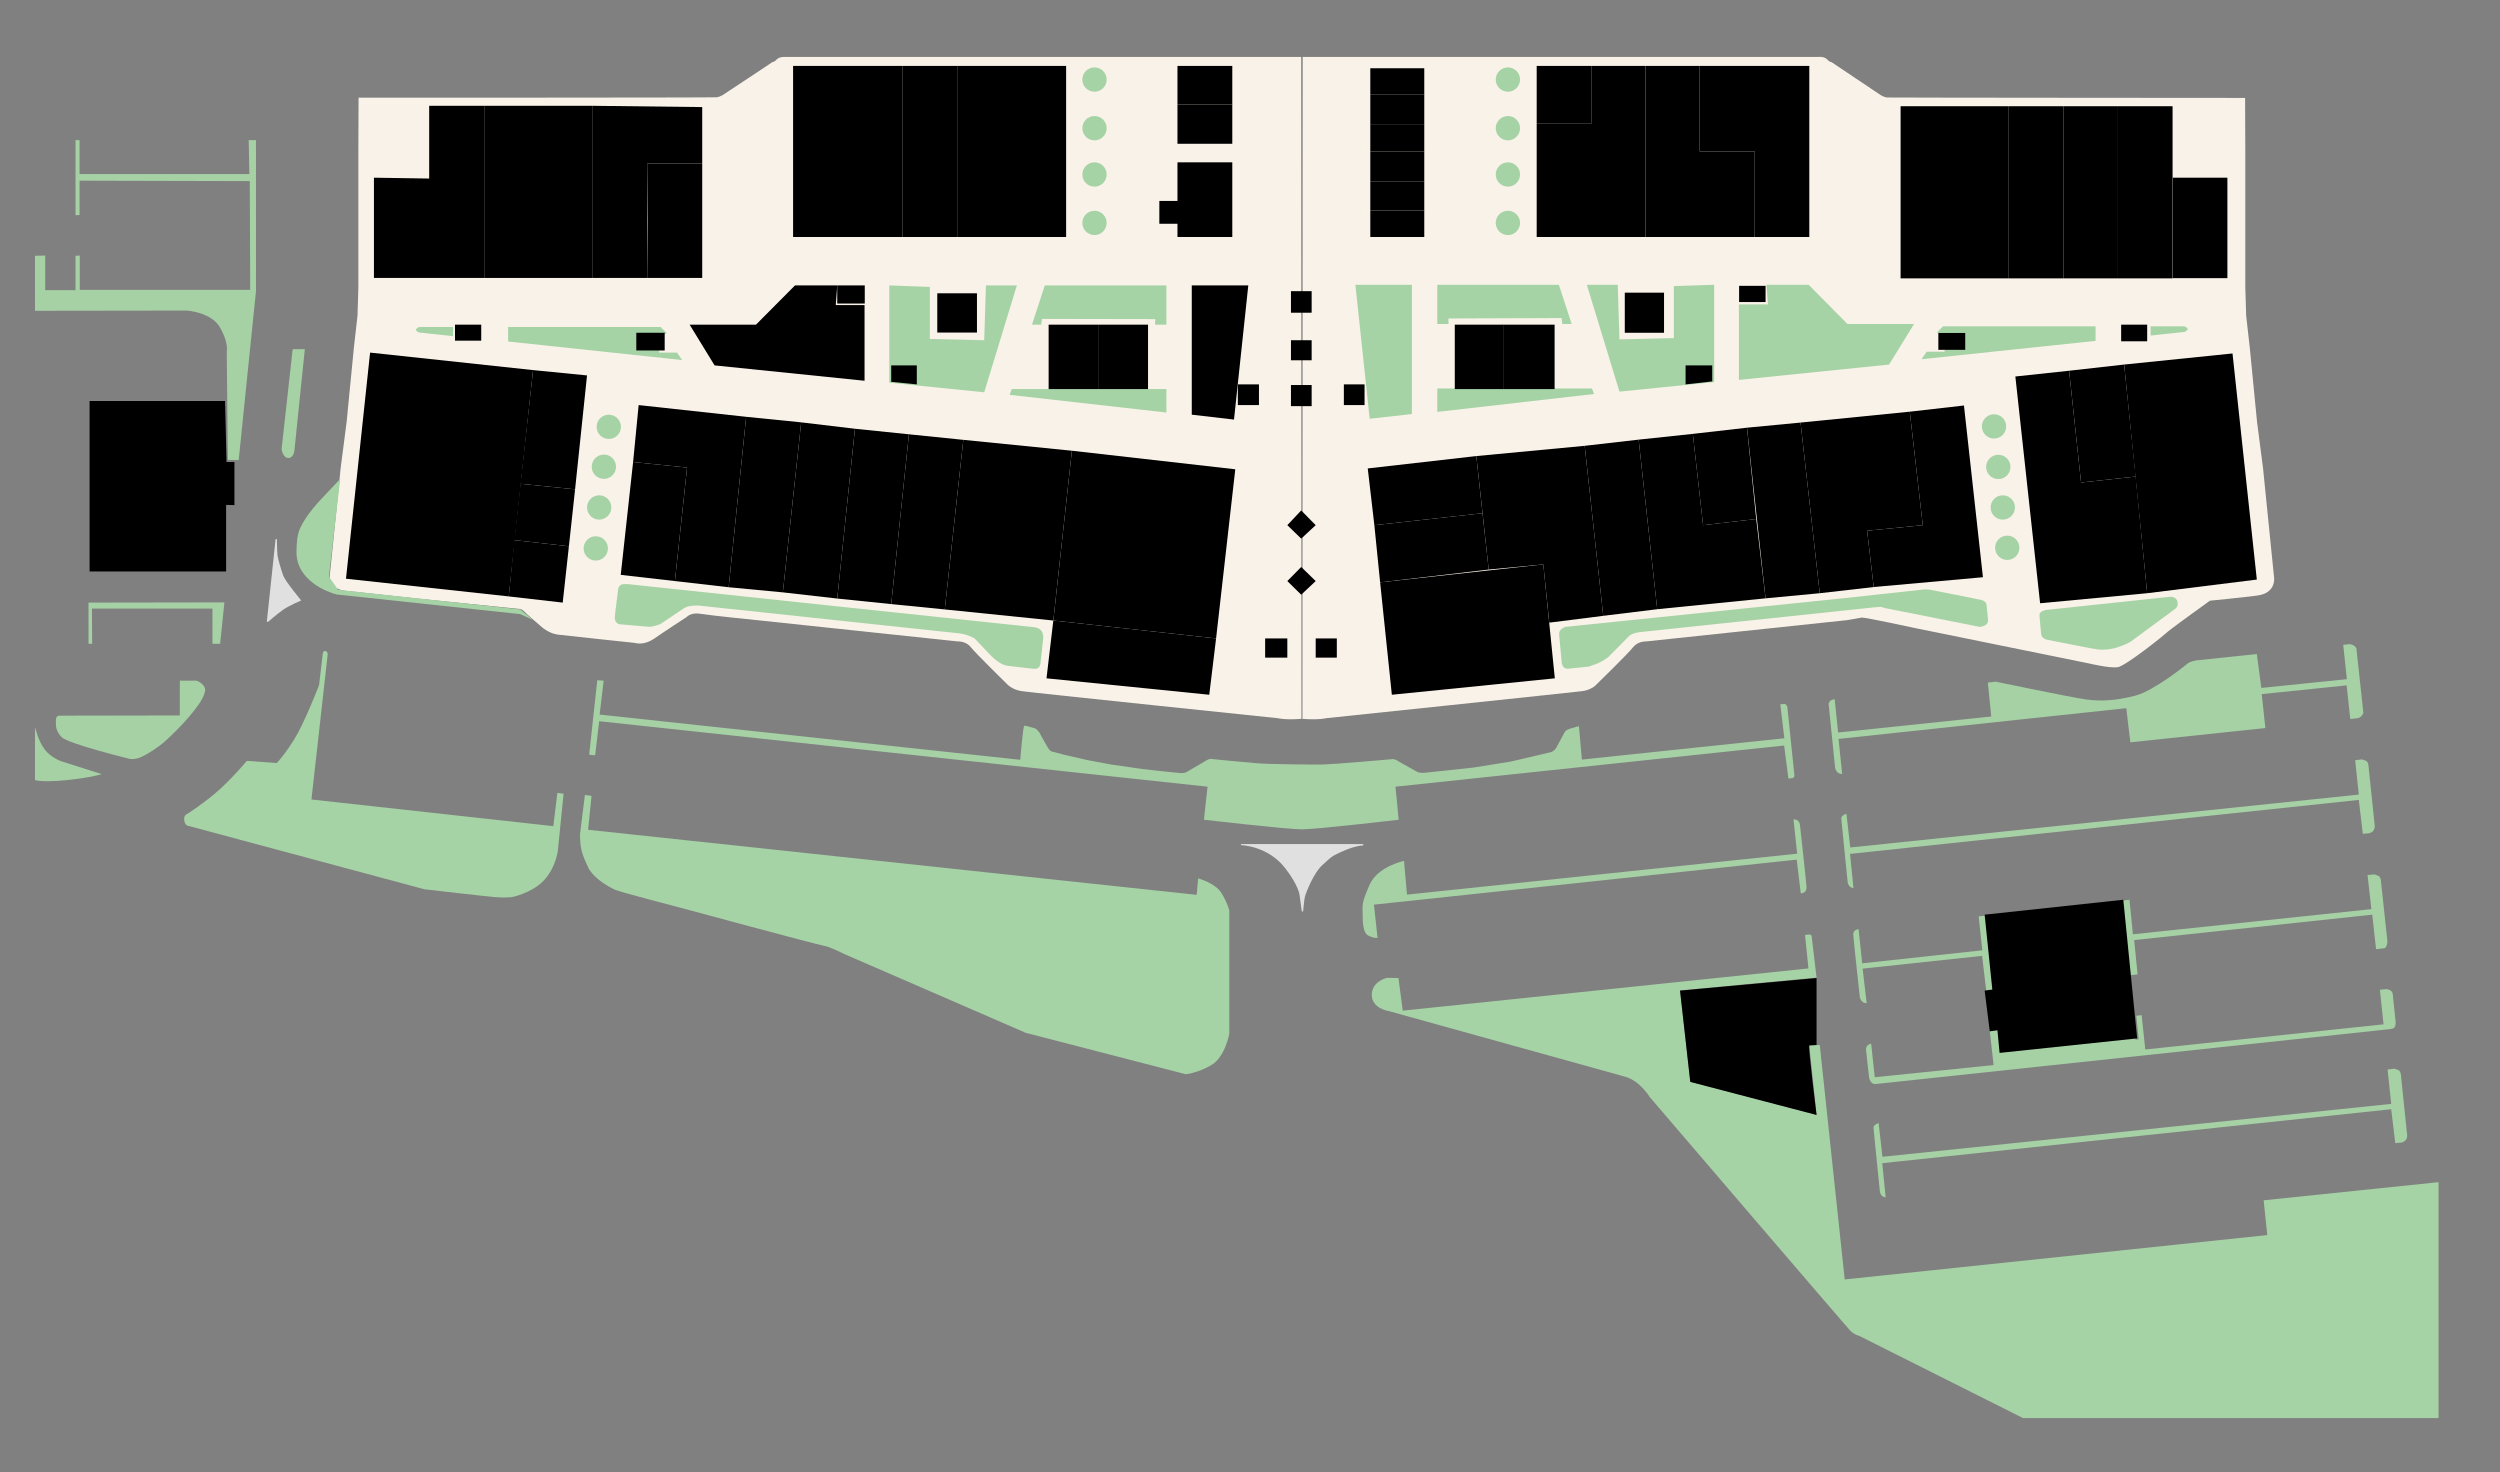 <?xml version="1.0" encoding="utf-8"?>
<!-- Generator: Adobe Illustrator 26.0.2, SVG Export Plug-In . SVG Version: 6.00 Build 0)  -->
<svg version="1.1" id="maparecifeoutlet" xmlns="http://www.w3.org/2000/svg" xmlns:xlink="http://www.w3.org/1999/xlink" x="0px"
	 y="0px" viewBox="0 0 1172 690.1" style="enable-background:new 0 0 1172 690.1;" xml:space="preserve">
<rect x="0" y="0" width="1172" height="690.1" fill="#808080" stroke="none"/>
<style type="text/css">
	.st0{fill:#F9F2E8;}
	.st1{fill:#A5D3A5;}
	.st2{fill:#A5D1A5;}
	.st3{fill:#E0E0E0;}
</style>
<g id="Camada_4">
</g>
<g id="Camada_6">
	<g>
		<g>
			<path class="st0" d="M368.5,26.7c0,0-2.9-0.3-4.3,1.1c-1.4,1.5-2.1,1.3-2.1,1.3l-2.8,1.9l-20.4,13.5c0,0-1.5,0.9-2.8,1.1
				c-1.3,0.2-168,0.2-168,0.2l-0.1,25v64l-0.4,13.2l-1.7,15l-3.4,34.8l-2.8,21.6l-5.2,51.5c0,0,0.2,5.3,7.6,6.1
				c7.4,0.8,34.4,3.7,34.4,3.7l47.4,4.8c0,0,1.1,0.3,1.8,1.1c0.6,0.8,8.7,7.7,8.7,7.7s3.2,2.7,7.1,3.2s36.2,3.9,36.2,3.9
				s3.9,1.4,8.8-1.9c4.9-3.4,15.5-10.3,15.5-10.3s1.9-2.3,6.8-1.4c4.8,0.8,25.8,2.9,25.8,2.9l94.4,10c0,0,3.9-0.2,6.1,2.7
				c2.3,2.9,16.9,17.2,16.9,17.2s2.3,2.7,6.9,3.4s120.2,12.7,120.2,12.7s3.1,0.9,11,0.3L610,26.7H368.5z"/>
			<path class="st0" d="M1066.1,270.9l-5.2-51.5l-2.8-21.6l-3.4-34.8l-1.7-15l-0.4-13.2v-64l-0.1-24.9c0,0-166.8-0.1-168-0.2
				c-1.3-0.2-2.8-1.1-2.8-1.1L861.4,31l-2.8-1.9c0,0-0.7,0.2-2.1-1.3c-1.4-1.5-4.3-1.1-4.3-1.1H610.7L610.6,337
				c7.9,0.6,11-0.3,11-0.3s115.5-12.1,120.2-12.7s6.9-3.4,6.9-3.4s14.7-14.3,16.9-17.2c2.3-2.9,6.1-2.7,6.1-2.7l94.4-10l6.7-1.2
				c2.2,0,24.8,4.9,24.8,4.9l82.1,16.7c0,0,9.2,2.2,13,1.7s22.3-15.4,23-16.2s12.3-9.2,12.3-9.2l8-5.8c0,0,14.7-1.4,22.1-2.4
				C1067.1,278.1,1066.1,270.9,1066.1,270.9z"/>
		</g>
		<polygon id="Icare" points="558.7,133.8 585.2,133.8 578.5,196.7 558.7,194.4 		"/>
		<polygon class="st1" points="546.8,152.2 546.8,133.8 489.8,133.8 483.8,152.2 488.1,152.2 488.5,149.5 541.6,149.6 541.5,152.2 
					"/>
		<polygon class="st1" points="474.3,182.4 473.3,185.1 546.8,193.4 546.8,182.4 		"/>
		<polygon class="st1" points="476.7,133.8 461.4,183.9 416.9,179.4 416.9,133.8 435.9,134.5 435.9,158.9 461.4,159.5 462.2,133.8 
					"/>
		<polygon id="New_Brownie" points="391.8,143 392.5,133.8 372.7,133.8 354.4,152.2 323.3,152.2 335,171.3 405.3,178.5 405.3,143 		
			"/>
		<polygon class="st1" points="312.6,156.2 309,157.8 309,165.3 317.4,165.3 319.8,168.8 238.2,160.1 238.2,153.3 309.7,153.3 		"/>
		<path class="st1" d="M196.6,153.3c-1.6,0.5-1.6,1.4-1.6,1.4s0.5,1,1.6,1.2c1.1,0.1,15.8,1.7,15.8,1.7v-4.3L196.6,153.3
			L196.6,153.3z"/>
		<polygon class="st1" points="661.9,133.5 635.4,133.5 642.1,196.3 661.9,194.1 		"/>
		<polygon class="st1" points="673.8,151.9 673.8,133.5 730.8,133.5 736.8,151.9 732.4,151.9 732.1,149.1 679,149.3 679.1,151.9 		
			"/>
		<polygon class="st1" points="746.3,182.1 747.3,184.7 673.8,193.1 673.8,182.1 		"/>
		<polygon class="st1" points="743.9,133.5 759.2,183.6 803.6,179.1 803.6,133.5 784.7,134.1 784.7,158.5 759.2,159.1 758.4,133.5 
					"/>
		<polygon class="st1" points="828.8,142.7 828.1,133.5 847.9,133.5 866.1,151.9 897.3,151.9 885.6,170.9 815.2,178.1 815.2,142.7 
					"/>
		<polygon class="st1" points="908,155.8 911.6,157.5 911.6,164.9 903.2,164.9 900.8,168.4 982.4,159.8 982.4,153 910.9,153 		"/>
		<path class="st1" d="M1024,153c1.6,0.5,1.6,1.4,1.6,1.4s-0.5,1-1.6,1.2c-1.1,0.1-15.8,1.7-15.8,1.7V153H1024z"/>
		<circle class="st1" cx="285.4" cy="200.1" r="5.7"/>
		<circle class="st1" cx="513.1" cy="104.5" r="5.7"/>
		<circle class="st1" cx="513.1" cy="81.8" r="5.7"/>
		<circle class="st1" cx="513.1" cy="60.1" r="5.7"/>
		<circle class="st1" cx="513.1" cy="37.3" r="5.7"/>
		<circle class="st1" cx="706.9" cy="104.5" r="5.7"/>
		<circle class="st1" cx="934.8" cy="199.9" r="5.7"/>
		<circle class="st1" cx="936.8" cy="218.9" r="5.7"/>
		<circle class="st1" cx="938.9" cy="237.9" r="5.7"/>
		<circle class="st1" cx="941" cy="256.8" r="5.7"/>
		<circle class="st1" cx="706.9" cy="81.8" r="5.7"/>
		<circle class="st1" cx="706.9" cy="60.1" r="5.7"/>
		<circle class="st1" cx="706.9" cy="37.3" r="5.7"/>
		<circle class="st1" cx="283.1" cy="218.8" r="5.7"/>
		<circle class="st1" cx="280.9" cy="237.9" r="5.7"/>
		<circle class="st1" cx="279.3" cy="257.1" r="5.7"/>
		<path class="st1" d="M159.5,224.5l-5.3,45.8l4.3,6.2l85.4,9.2l5.9,4.9l-5.9-2.7l-86-9.2c-4.3-1-18.9-6.6-18.9-19.7
			c0-4,0.2-8,1.7-11.4c2.8-6.2,9.2-12.9,9.2-12.9L159.5,224.5z"/>
		<path class="st1" d="M959.5,285.9l57.5-6.1c0,0,2.9-0.4,3.7,1.9s-0.8,3.6-0.8,3.6l-21,15.5c0,0-3.4,2-7.7,3.1
			c-2.7,0.6-4.9,0.8-7.5,0.6c-1.4-0.1-23.6-4.5-23.6-4.5s-3-0.4-3.2-2.7c-0.2-2.3-0.6-6.1-0.8-8.9
			C956,286.3,959.5,285.9,959.5,285.9z"/>
		<path class="st1" d="M655.6,458.5l2,15.3L847.8,454l-1.6-15.7l2-0.2c0,0,1-0.1,1.1,0.8s2.3,19.4,2.3,19.4l-64,6l4.8,42.8
			l59.2,15.5l-3.4-32.6l4.9-0.1l11.7,109.9l198.1-20.8l-1.7-16.3l82-8.5v110.6H948.4l-76.9-38.6c0,0-2.1-0.4-4-2.3
			s-94.1-109.6-94.1-109.6s-4.6-7.6-11.4-9.5S651.1,474,651.1,474s-8-1.1-8-7.6s7.2-8,7.2-8L655.6,458.5z"/>
		<path class="st1" d="M561.7,411.8c0,0,7.9,2.1,10.8,6.7s3.8,8.4,3.8,8.4v57.6c0,0-1.9,11-8.4,14.8s-12,4.3-12,4.3l-75-19.4
			l-85.2-37c0,0-6.7-3.4-9.3-3.8c-2.6-0.3-68.3-18.1-68.3-18.1S289.9,418,288,417s-8.7-4.3-12-9.8c-2.6-5.8-4.1-8.3-4.1-16l2.3-18.5
			l3.1,0.4l-1.6,15.9L561,419.5L561.7,411.8z"/>
		<path class="st1" d="M733.7,293.9l130-13.4l37.7-4.1c0,0,1.6-0.2,3,0s24.2,4.8,24.2,4.8s2.5,0.4,2.7,2.4s0.7,7.1,0.7,7.1
			s0.2,1.2-0.9,2.1c-1,0.9-2.9,1.1-2.9,1.1l-44.4-8.8l-2-0.6c-3,0.2-3,0.2-3,0.2l-109.7,11.6c0,0-3.7,0.3-5.4,1.9
			c-1.6,1.6-9.7,9.8-9.7,9.8s-2.6,2-4.8,2.9s-4.4,1.6-4.4,1.6l-9.7,1c0,0-1.4,0.1-2.2-0.9s-0.8-2.3-0.8-2.3l-1.2-13.2
			c0,0,0-1.1,0.8-1.9S733.7,293.9,733.7,293.9z"/>
		<path class="st1" d="M146,374.8l113.4,12.5l1.9-15.6l2.9,0.4l-2.7,26.8c0,0-1,8.2-6.8,14.1s-14.9,7.6-14.9,7.6s-3.6,0.3-7.4,0
			c-3.9-0.3-33.4-3.7-33.4-3.7L88.8,387.3c0,0-2.1,0-2.4-2.6c-0.4-2.6,1.2-3,1.2-3s9.2-5.9,15.9-12.1c6.7-6.2,12.2-12.9,12.2-12.9
			l14.1,1c0,0,6.8-7.4,11.6-17.5c4.8-10,8.2-19.1,8.2-19.1l1.7-14.5c0,0,0.1-1.7,1.3-1.4c1.2,0.3,1,1.8,1,1.8L146,374.8z"/>
		<path class="st1" d="M296.8,274.1c0,0,185.4,19.7,187.9,19.9c5.4,0.6,4.3,5.8,4.3,5.8l-1.2,10.9c0,0,0,0.9-0.7,2.1
			c-0.8,1.2-3.8,0.6-3.8,0.6l-10.5-1.2c-3.5-0.3-6.9-3.4-8.8-5.4s-7.1-7.5-7.1-7.5s-3.4-2-7.4-2.4c-3.9-0.4-121.9-13-121.9-13
			s-4.6-0.3-6.9,1.2s-11,7.4-11,7.4s-3.4,1.5-5.8,1.3c-4.6-0.4-13.1-1.1-12.9-1.1c-2.5,0-2.8-2.4-2.8-3.3s1.6-13.2,1.6-13.2
			s0.1-1.2,1.2-2S296.8,274.1,296.8,274.1z"/>
		<path class="st2" d="M566.1,368.8l-1.7,15.5c0,0,39.1,4.5,45.9,4.5c6.8,0,45.4-4.5,45.4-4.5l-1.5-15.5l182.2-19.3l2,15.5l1.8-0.2
			c0,0,1.2-0.1,1-1.5c-0.1-1.4-3.3-31.9-3.3-31.9s-0.5-1.5-1.4-1.4s-1.9,0.2-1.9,0.2l1.9,15.9l-94.9,10l-1.4-15.7l-4.2,1.2
			c0,0-1.9,0.6-2.4,1.5s-4,7.4-4,7.4s-1,1.8-2.9,2.2c-1.9,0.4-16.3,3.9-18.9,4.4c-2.6,0.4-15.3,2.5-16.8,2.7
			c-1.4,0.2-23.4,2.5-23.4,2.5s-2,0.2-3.3-0.5s-8.4-4.7-8.4-4.7s-1.7-1.4-3.3-1.2c-1.6,0.2-27.8,2.4-32.3,2.5
			c-4.4,0.1-25.9-0.1-31.2-0.6c-5.3-0.4-20.3-1.9-20.3-1.9s-1.3-0.5-2.9,0.4s-9.4,5.5-9.4,5.5s-0.7,0.8-3.5,0.6s-17.7-1.9-17.7-1.9
			l-14.5-2.1l-10.7-2l-11.4-2.6l-4.8-1.3c0,0-1.3,0.2-2.6-1.9c-1.3-2.1-4.1-7.3-4.1-7.3s-1.2-1.5-1.9-1.8s-4.5-1.3-5.1-1.3
			c-0.6-0.1-1.9,16-1.9,16L281.1,335l1.9-15.9l-3-0.2l-3.8,34.9l2.8,0.3l1.9-16L566.1,368.8z"/>
		<path class="st2" d="M871.3,435.6c0,0-2.5,0.1-2.5,2.4c0.1,2.3,3.1,29.6,3.1,29.6s0.7,2.8,3.2,2.7l-1.9-16.2l56-6l1.9,16l2.3,19.1
			l-0.6,0.1l1.8,16l-55.7,5.7l-1.7-15.7c0,0-2.6,0.3-2.4,2.8c0.2,2.5,1.5,13.5,1.5,13.5s0.8,2.8,2.9,2.6
			c2.1-0.2,239.8-25.6,239.8-25.6s2.9-0.1,3.5-0.9s0.6-2.3,0.6-2.3l-1.4-13.5c0,0-0.1-0.9-0.9-1.5s-2.1-0.7-2.1-0.7l-3,0.3l1.7,16.2
			L1005.7,492l-1.7-16.1l-2.5,0.3l1.1,11l-1.5,0.2l-2.8-30.2l3.8-0.4l-1.6-16.1l111.6-11.9l1.8,16.2l3.2-0.4c0,0,1.2,0.2,1.7-1.2
			c0.5-1.4,0.4-2.2,0.4-2.2l-3.1-29c0,0-0.4-1.2-0.9-1.5c-0.5-0.2-2-0.8-2-0.8l-3.3,0.3l1.8,16L999.9,438l-1.6-16.2l-2.6,0.3
			l-68.1,7.5l1.7,15.9l-56.3,6.1L871.3,435.6z"/>
		<path class="st2" d="M882.5,542.3l-1.8-15.8c0,0-2.5,0.7-2.4,2.2c0.1,1.6,3,30,3,30s0.4,2.5,2.7,2.6l-1.6-16L1121,520l1.9,15.9
			l3.1-0.3c0,0,1.1-0.3,1.8-1.1c0.7-0.9,0.7-2.1,0.7-2.1l-3-28.9c0,0-0.2-1.2-0.8-1.6c-0.6-0.5-2.3-0.9-2.3-0.9l-3.1,0.4l1.7,16.1
			L882.5,542.3z"/>
		<path class="st2" d="M867.4,397.3l-1.8-15.8c0,0-2.5,0.7-2.4,2.2c0.1,1.6,3,30,3,30s0.4,2.5,2.7,2.6l-1.6-16l238.5-25.3l1.9,15.9
			l3.1-0.3c0,0,1.1-0.3,1.8-1.1c0.7-0.9,0.7-2.1,0.7-2.1l-3-28.9c0,0-0.2-1.2-0.8-1.6c-0.6-0.5-2.3-0.9-2.3-0.9l-3.1,0.4l1.7,16.1
			L867.4,397.3z"/>
		<path class="st2" d="M1058,306.6l-28.4,3c0,0-3,0.5-4.1,1.5c-1.2,1-15.7,12.7-24.4,15s-16.1,2.8-23.2,1.8
			c-7.1-1-41.2-8.1-41.2-8.1s-0.7-0.3-1.3-0.2s-3.5,0.4-3.5,0.4l1.6,15.9l-71.8,7.5l-1.6-15.6c0,0-3,0.2-2.8,2.6s3,29.5,3,29.5
			s0.5,3.1,3.3,2.9l-1.7-16.4L996.8,332l1.9,16l63.3-6.7l-1.7-15.9l39.8-4.1l1.7,15.8l3.3-0.4c0,0,1.1,0,2.1-1.2s0.7-1.7,0.7-1.7
			l-3.2-29.6c0,0,0.2-0.5-1-1.4s-2.4-0.8-2.4-0.8l-2.8,0.3l1.7,16.1l-40.1,4.1"/>
		<path class="st2" d="M645.8,439.7l-1.7-15.6L842.3,403l1.9,15.8c0,0,2.9,0.1,2.7-3s-3.1-29.2-3.1-29.2s-0.3-2.6-3-2.5l1.7,16.1
			l-182.9,19.2l-1.4-15.8c0,0-12.4,2.5-16.2,11.3s-3.2,9.1-3.2,13.1s0.1,9.5,2.7,10.6C643.9,439.9,645.8,439.7,645.8,439.7z"/>
		<path class="st2" d="M16.4,340.8v24.9c0,0,3.4,1.2,15.1,0c11.6-1.2,16.1-2.8,16.1-2.8l-19.1-6.1c0,0-4.6-1.6-7.5-5.4
			C17.9,347.4,16.4,340.8,16.4,340.8z"/>
		<path class="st2" d="M26.2,337.4c0,2.2-0.4,4.9,2.6,8.1S61,355.8,61,355.8s2.3,0.4,5.2-0.9c2.9-1.3,8.4-4.8,11.5-7.7
			c5.9-5.3,16.9-16.7,18.2-22.4c0,0,0.9-1.6-0.5-3.4s-3.3-2.3-3.3-2.3h-7.8v16.3l-56.2,0.1C28.1,335.5,26.3,335.2,26.2,337.4z"/>
		<polygon class="st2" points="43.2,301.8 41.5,301.8 41.5,282.5 105.2,282.4 103.2,301.8 99.6,301.8 99.6,285.3 43.1,285.3 		"/>
		<path class="st2" d="M111.9,215.7l8.1-79.2V65.7h-3.4l0.3,15.9H37.3V65.7h-1.9v35.2l1.9-0.1V84.7l79.8,0.2l0.2,51H37.4v-16.1
			l-2,0.1V136H21.2v-16.2l-4.8,0.1v25.8l71.2-0.1c0,0,11.5,0.7,15.6,8s3.1,11.1,3.1,11.1l0.5,50.9L111.9,215.7L111.9,215.7z"/>
		<path class="st2" d="M137.2,163.7h5.7l-4.9,47.7c0,0-0.4,3.4-2.9,3.3c-2.5-0.1-3.1-4.1-3.1-4.1L137.2,163.7z"/>
		<path class="st3" d="M125.6,291.6c0,0,4.3-3.8,7.2-5.8c2.9-2,8.4-4.3,8.4-4.3s-7.3-8.8-8.4-11.6c-1-2.8-2.3-7.1-2.7-9.5
			c-0.2-1.6-0.3-7.7-0.3-7.7h-0.6l-4.1,38.6L125.6,291.6z"/>
		<path class="st3" d="M581.7,396.2c0,0,12.6,0.2,20.8,10.8c6.2,8,6.7,12.4,6.7,12.4l1.1,7.9h0.6c0,0,0.5-5.9,0.9-7.2
			c0.4-1.3,3.9-11,8.5-14.9c2.4-2,3-3.2,6.3-4.8c0,0,6.9-3.7,12.5-4.1v-0.6h-57.3L581.7,396.2L581.7,396.2z"/>
	</g>
</g>
<g id="Camada_5">
</g>
<g id="landmarks-small-first">
	<polygon id="Ciao" points="493.8,290.9 490.6,318 566.9,325.7 570.1,299.3 	"/>
	<polygon id="Brands_House" points="579.1,220 570.1,299.3 493.8,290.9 502.5,211.3 	"/>
	<polygon id="New_Balance" points="451.6,206.2 442.9,285.7 493.8,290.9 502.5,211.3 	"/>
	<polygon id="Alleatory" points="426.1,203.6 451.6,206.2 442.9,285.7 417.8,283.2 	"/>
	<polygon id="Surf_Co" points="400.8,201 426.1,203.6 417.8,283.2 392.5,280.6 	"/>
	<polygon id="Artex" points="375.6,198 367,277.7 392.5,280.6 400.8,201 	"/>
	<polygon id="Beagle" points="349.8,195.4 341.6,275.3 367,277.7 375.6,198 	"/>
	<polygon id="Kipling" points="299.4,189.9 296.8,216.6 322.1,219.2 316.4,272.4 341.6,275.3 349.8,195.4 	"/>
	<polygon id="Drogamar" points="291,269.5 316.4,272.4 322.1,219.2 296.8,216.6 	"/>
	<polygon id="Trifil" points="238.5,279.6 263.8,282.5 266.7,256.1 241.1,253.2 	"/>
	<polygon id="Lordman" points="244,226.8 241.1,253.2 266.7,256.1 269.6,229.4 	"/>
	<polygon id="Ingá_Vinhos" points="249.9,173.5 244,226.8 269.6,229.4 275.2,176 	"/>
	<polygon id="Polo_Wear" points="173.5,165.3 249.9,173.5 238.5,279.6 162.2,271.3 	"/>
	<polygon id="Caixa_Economica" points="175.3,130.3 227,130.3 227,49.6 201.2,49.6 201.2,83.7 175.3,83.3 	"/>
	<rect id="Lojas_Americanas" x="227" y="49.6" width="50.9" height="80.7"/>
	<polygon id="Carmen_Steffans" points="329.2,50.2 329.2,76.7 303.4,76.7 303.4,130.3 277.9,130.3 277.9,49.6 	"/>
	<polygon id="Sonho_dos_Colchões" points="329.2,103.6 303.6,103.6 303.4,76.7 329.2,76.7 	"/>
	<polyline id="Yes_Cosmét" points="329.2,130.3 303.4,130.3 303.6,103.6 329.2,103.6 	"/>
	<polygon id="McDonalds" points="42,188 42,267.9 106,267.9 106,236.7 109.9,236.8 109.9,216.6 106.2,216.6 105.5,188 	"/>
	<rect id="Zizane" x="371.8" y="30.9" width="51.2" height="80.2"/>
	<rect id="Loja_11" x="423" y="30.9" width="25.9" height="80.2"/>
	<rect id="TNG" x="448.8" y="30.9" width="51" height="80.2"/>
	<rect id="Ocullum" x="439.4" y="137.5" width="18.6" height="18.4"/>
	<rect id="Delta_Cafe" x="491.6" y="152.2" width="23.2" height="30.2"/>
	<rect id="Time_Center" x="514.8" y="152.2" width="23.4" height="30.2"/>
	<rect id="Crocs" x="682" y="152.2" width="23" height="30.2"/>
	<rect id="Vagamundo" x="704.9" y="152.2" width="23.9" height="30.2"/>
	<rect id="Cheirin_Bão" x="761.7" y="137.2" width="18.4" height="18.8"/>
	<rect id="Feeling" x="720.4" y="30.9" width="25.6" height="27.1"/>
	<polygon id="Guess" points="720.4,111.1 771.4,111.1 771.4,30.9 746,30.9 746,58 720.4,58 	"/>
	<polygon id="Levis" points="822.6,111.1 822.6,71 796.8,71 796.8,30.9 771.4,30.9 771.4,111.1 	"/>
	<polygon id="Ad_Fashion" points="848.2,111.1 848.2,30.9 796.8,30.9 796.8,71 822.6,71 822.6,111.1 	"/>
	<polygon id="Spicy" points="641.2,219.6 644.3,246.2 695,240.6 692.1,213.8 	"/>
	<polygon id="Mitchell" points="697.9,267 695,240.6 644.3,246.2 647,273 	"/>
	<polygon id="Aramis" points="723.5,264.6 728.9,318 652.5,325.7 647,273 	"/>
	<polygon id="Tommy_Hilfiger" points="742.9,209 751.6,288.7 726.3,291.9 723.5,264.6 697.9,267 692.1,213.8 	"/>
	<polygon id="Tiptop" points="768.2,206.1 776.9,285.6 751.6,288.7 742.9,209 	"/>
	<polygon id="Hering" points="793.6,203.4 798.4,246.2 823.3,243.3 827.7,280.5 776.9,285.6 768.2,206.1 	"/>
	<polygon id="New_Era" points="819,200.5 823.3,243.3 798.4,246.2 793.6,203.4 	"/>
	<polygon id="Live_x21_" points="844.1,198.1 853.1,278.1 827.7,280.5 819,200.5 	"/>
	<polygon id="Diesel" points="895.3,193 901.4,246.2 875.3,248.8 878.4,275.2 853.1,278.1 844.1,198.1 	"/>
	<polygon id="Lacoste" points="920.7,190.1 929.6,270.6 878.4,275.2 875.3,248.8 901.4,246.2 895.3,193 	"/>
	<rect id="Calvin_Klein" x="891" y="49.8" width="50.7" height="80.7"/>
	<rect id="MMartan" x="941.7" y="49.8" width="25.6" height="80.7"/>
	<rect id="Loja123" x="967.3" y="49.8" width="25.6" height="80.7"/>
	<rect id="Rabithos_00000170239151881000594620000016140963223798386314_" x="992.9" y="49.8" width="25.6" height="80.7"/>
	<rect id="Shineray_Motors" x="1018.6" y="83.3" width="25.6" height="47.1"/>
	<polygon id="Clube_Marisol" points="944.8,176.5 956.4,282.8 1006.6,278.1 1001.2,223.4 975.6,226.2 970,173.8 	"/>
	<polygon id="Lupo_Scala" points="995.8,170.9 1001.2,223.4 975.6,226.2 970,173.8 	"/>
	<polygon id="Le_Biscuit" points="1046.6,165.7 1058,271.7 1006.6,278.1 995.8,170.9 	"/>
	<path id="Fred_Chicken" d="M787.6,464.4l4.8,42.8l59.2,15.5c0,0-4.1-32.6-3.4-32.6c0.7,0,3.4-0.2,3.4-0.2v-31.4L787.6,464.4z"/>
	<polygon id="R2" points="937.4,493.6 1001.9,486.8 995.4,421.8 930.4,428.8 934,463.9 930.4,464.4 932.8,483.5 936.4,483 	"/>
	<rect id="Q1" x="213.3" y="152.2" width="12.3" height="7.5"/>
	<rect id="ZS_Autos" x="298.3" y="156" width="13.3" height="8.3"/>
	<rect id="Q3" x="392.5" y="133.8" width="12.9" height="8.5"/>
	<polygon id="Q4" points="417.8,171.3 417.8,179 429.8,180.2 429.8,171.3 	"/>
	<rect id="Empadinha_Barnabe" x="580.3" y="180.2" width="9.9" height="9.7"/>
	<rect id="Chili_Brans" x="605.2" y="159.5" width="9.7" height="9.4"/>
	<rect id="Casa_Do_Sorvete" x="605.2" y="136.5" width="9.7" height="10.1"/>
	<rect id="Salsh_x26_Pão" x="630" y="180.2" width="9.7" height="9.7"/>
	<polygon id="Tea_One" points="603.5,246.2 610,252.5 616.8,246.2 610,239.3 	"/>
	<rect id="Sweet_Acai" x="605.2" y="180.5" width="9.7" height="9.9"/>
	<polygon id="Confraria_do_Chopp" points="603.5,272.4 610,278.8 616.8,272.4 610,265.8 	"/>
	<rect id="Q15" x="593.1" y="299.3" width="10.4" height="9"/>
	<rect id="Q14" x="616.8" y="299.3" width="9.9" height="9"/>
	<polygon id="Q5" points="790.2,171.3 790.2,180.2 802.7,178.8 802.7,171.3 	"/>
	<rect id="Banca_Auto" x="815.3" y="134" width="12.4" height="7.6"/>
	<rect id="Mary_Malta" x="908.7" y="156.1" width="12.6" height="7.9"/>
	<rect id="Q8" x="994.4" y="152.2" width="12.2" height="7.8"/>
	<rect id="FF01" x="552" y="30.9" width="25.7" height="18.1"/>
	<rect id="FF02" x="552" y="49" width="25.7" height="18.4"/>
	<polygon id="Urban" points="552,94.2 552,76.1 577.7,76.1 577.7,111.1 552,111.1 552,104.9 543.5,104.9 543.5,94.2 	"/>
	<rect id="FF05" x="642.4" y="32" width="25.3" height="12.4"/>
	<rect id="FF06" x="642.4" y="44.4" width="25.3" height="13.8"/>
	<rect id="Comedoria_Telheiros" x="642.4" y="58.2" width="25.3" height="12.8"/>
	<rect id="PH_Burguer" x="642.4" y="71" width="25.3" height="14"/>
	<rect id="FF09" x="642.4" y="85" width="25.3" height="13.7"/>
	<rect id="Doçuda" x="642.4" y="98.7" width="25.3" height="12.4"/>
</g>
</svg>
